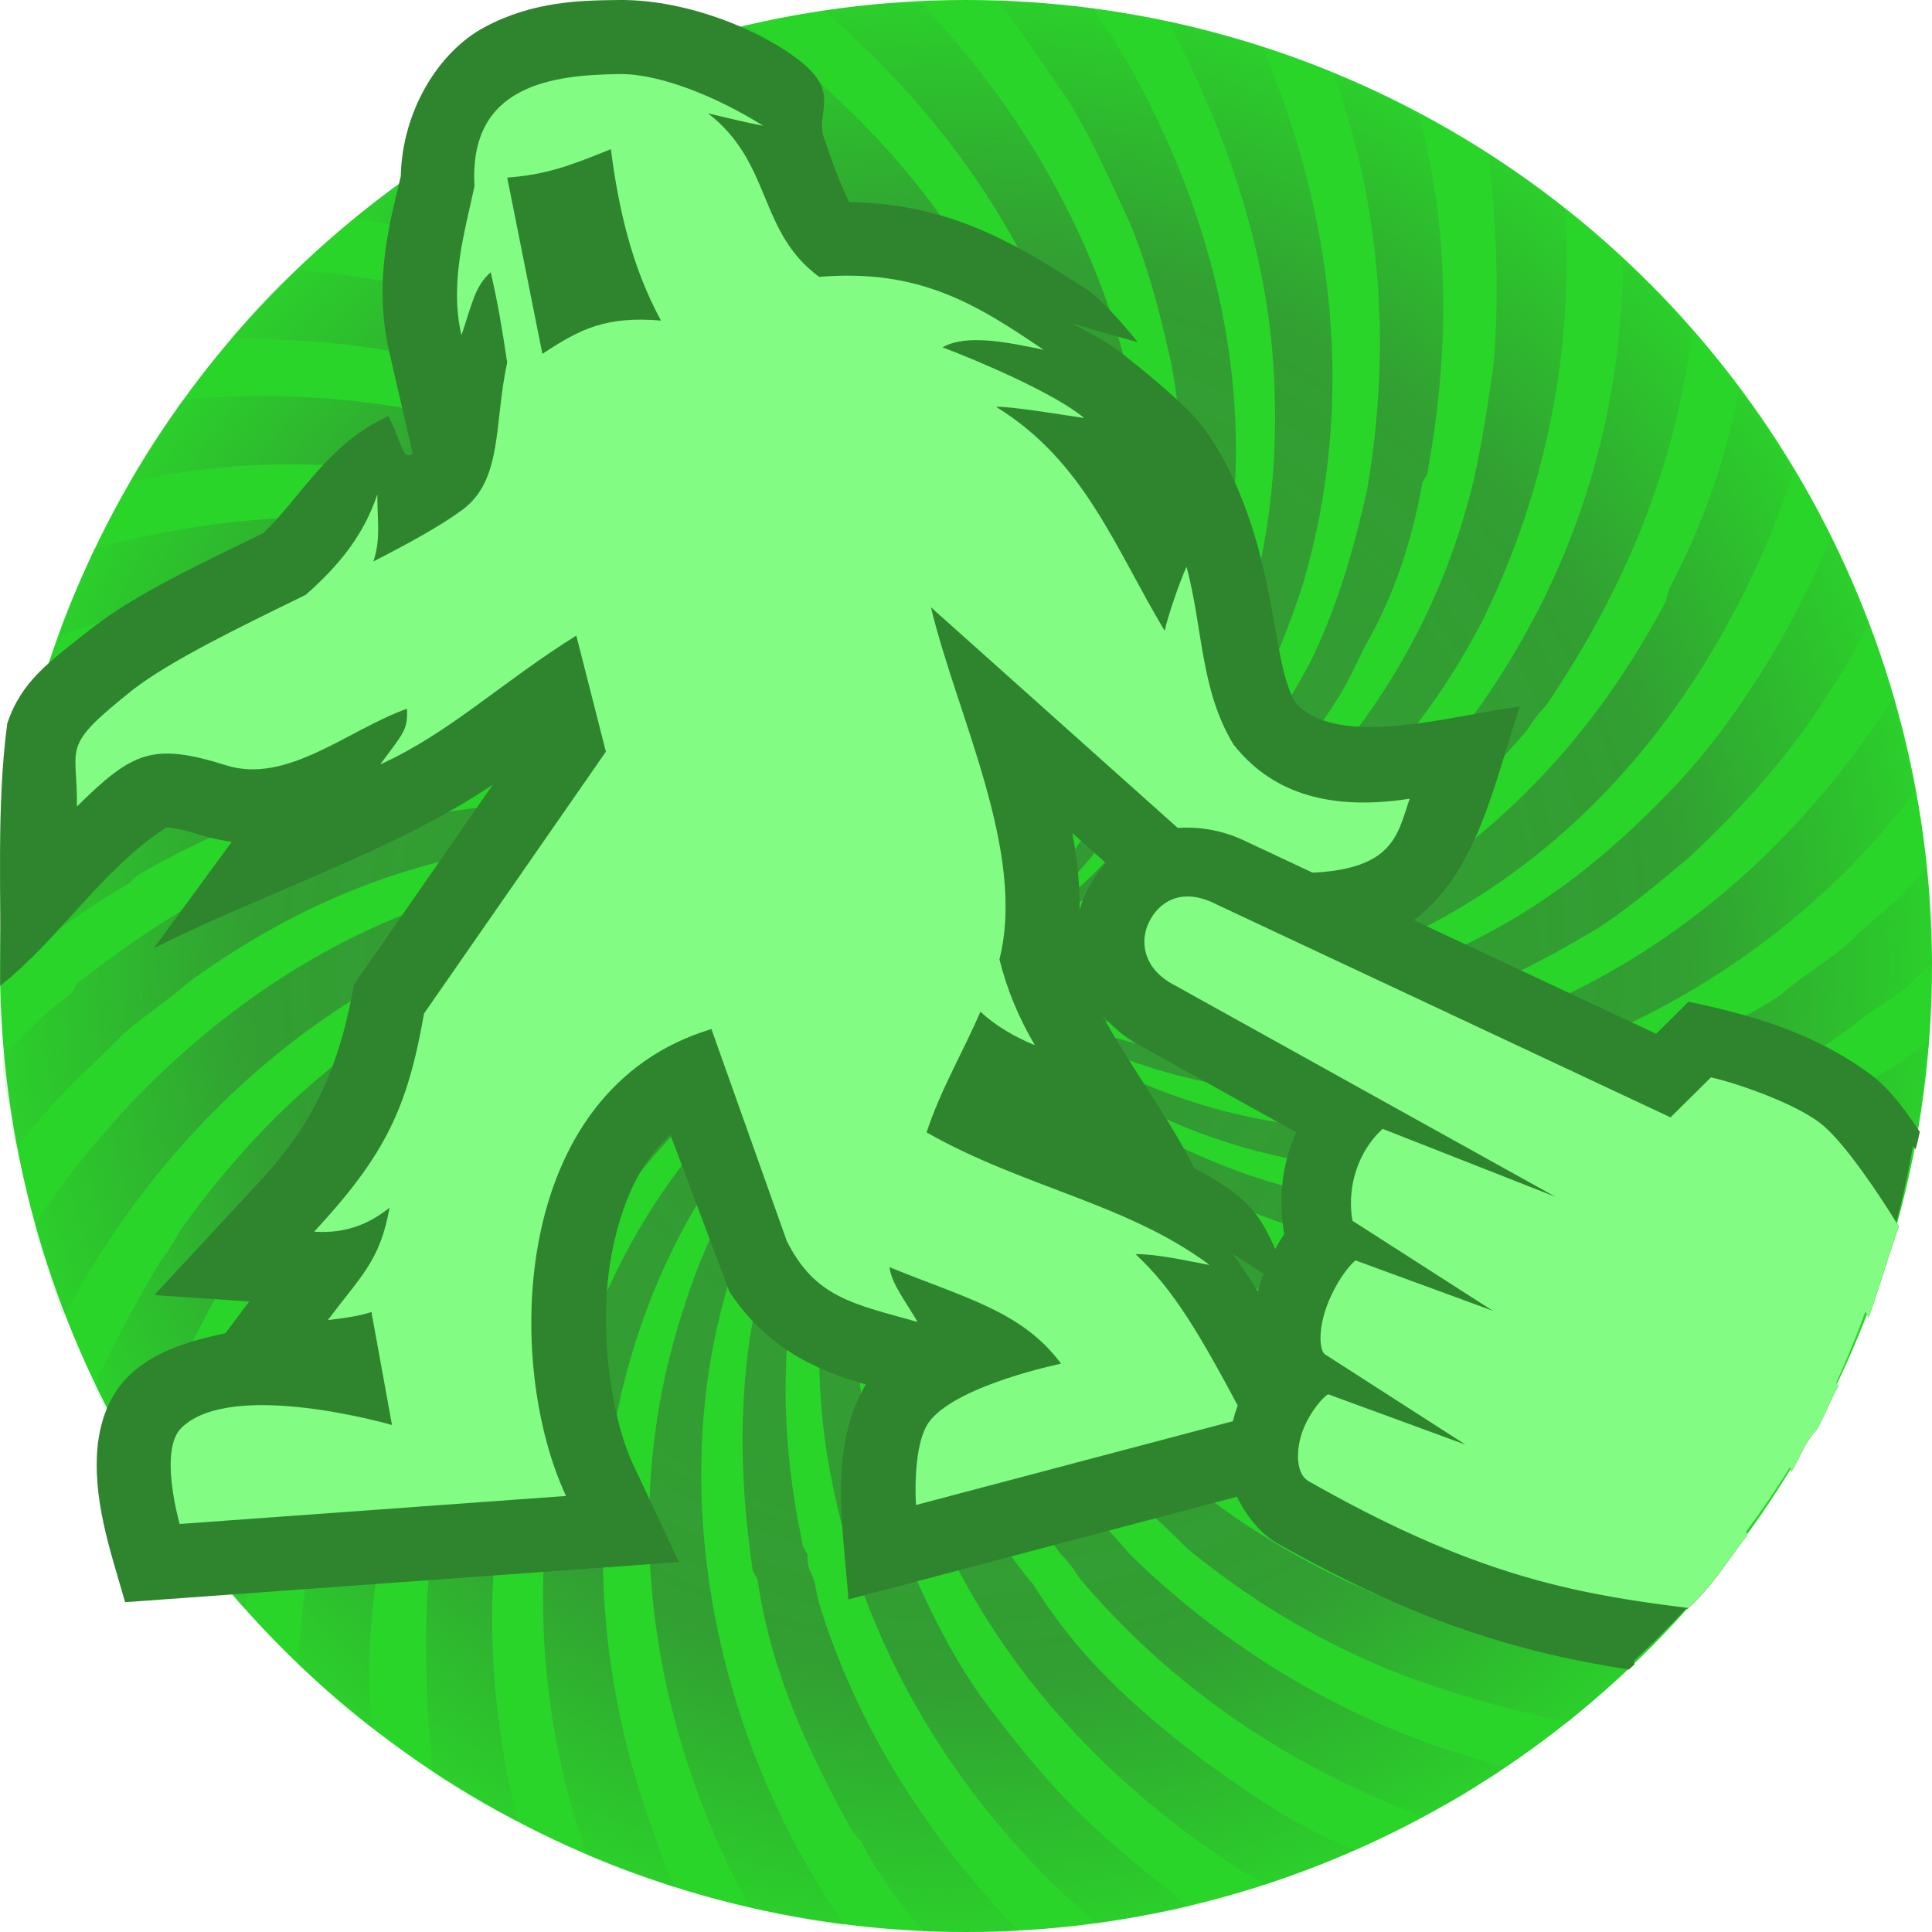 <svg height="500" viewBox="0 0 500 500" width="500" xmlns="http://www.w3.org/2000/svg" xmlns:xlink="http://www.w3.org/1999/xlink"><radialGradient id="a" cx="1250" cy="1250.001" gradientTransform="matrix(0 -1 1 0 -.001 2500)" gradientUnits="userSpaceOnUse" r="250"><stop offset="0" stop-color="#393"/><stop offset=".738" stop-color="#393" stop-opacity=".9"/><stop offset="1" stop-color="#393" stop-opacity=".1"/></radialGradient><g transform="translate(-1000 -1000)"><circle cx="1250" cy="1250" fill="#2ad52a" r="250"/><path d="m1258.918 1271.042c17.114 30.666 44.226 53.498 76.313 67.05 47.089 19.252 101.303 18.539 148.35-.718 3.584-7.846 5.709-15.693 7.876-23.535-44.255 22.827-95.594 29.954-144.808 16.402-20.669-5.701-39.255-15.694-56.348-29.245-11.414-9.268-21.402-19.252-29.245-31.383.712 0 1.425-.713 1.425-.713 21.398 24.962 47.789 42.084 79.167 50.64 47.089 12.131 94.886 6.422 137.683-16.402 1.417-.713 2.834-.713 4.25-1.429 4.292-2.85 7.876-4.988 12.126-7.134 1.417-8.551 2.167-16.406 3.584-24.961-2.875 1.429-5.001 3.567-7.834 5.709-2.875 1.425-5.001 2.846-7.876 4.988-54.173 34.954-120.514 44.23-178.312 16.41-2.125-1.429-4.292-2.859-6.417-3.571-.709-.713-2.125-1.421-2.834-2.134-1.458-.721-2.167-.721-3.58-1.429-10.697-7.134-19.261-12.839-27.82-22.111 0 0 .717-1.433 1.425-1.433 2.146.713 3.571 3.571 4.996 5.001 38.521 29.954 85.61 37.805 132.657 27.816 10.001-2.138 18.544-4.284 27.836-7.843 16.419-7.134 31.379-13.556 46.339-24.261 5-4.271 10.001-7.126 15.002-10.689 2.125-2.146 4.25-4.28 7.126-6.426-.709-8.559-.709-16.398-1.417-24.961-2.167 2.138-4.292 4.992-6.417 7.13-5.001 4.284-9.293 7.851-13.585 12.127-5.667 4.992-12.085 8.559-17.794 13.552-5 3.567-10.001 5.709-15.002 8.555-55.631 33.529-123.389 37.096-178.308-1.421 0 0 .712-.717.712-1.425 77.042 44.939 176.887 9.272 227.518-58.491-2.125-7.847-4.25-16.41-5.709-24.249-28.503 44.935-72.008 79.885-126.931 91.295-32.129 5.709-64.216 3.571-93.452-10.697 0-.713.712-1.425.712-1.425 30.649 10.701 62.778 11.414 94.157 2.854 17.835-4.997 33.504-12.843 49.922-22.824 8.584-5.705 15.002-11.414 22.836-17.831 12.126-11.41 22.086-22.115 32.087-36.38 5-7.847 10.001-14.981 14.252-23.545-3.542-7.838-5.709-15.685-9.959-22.815-4.292 11.406-10.001 22.107-16.419 32.808-7.126 11.414-14.252 21.398-23.544 31.379-14.252 14.985-29.253 27.82-47.797 37.805-35.629 19.261-76.3 26.395-114.822 16.406 0-.708.717-2.138.717-2.138 33.512 6.417 66.349 0 96.269-14.981 30.67-15.69 54.965-39.23 73.467-69.184 10.001-16.406 17.127-32.096 22.836-49.219-5-7.134-8.543-14.26-14.252-20.682-3.584 17.831-9.293 34.233-17.835 50.635-.709 1.438-.709 2.859-1.417 4.284-15.71 29.245-35.671 52.777-64.216 72.042-6.417 4.28-13.543 7.13-19.96 11.414-6.418 3.563-13.543 4.997-20.669 7.13-17.127 5.705-34.971 9.276-53.514 6.417v-1.421c22.844-.713 45.639-6.417 66.349-16.41 2.125-1.421 4.25-2.134 6.417-3.567 14.96-8.559 27.087-18.54 39.213-30.671 3.584-4.28 7.126-7.843 10.71-12.127 1.417-2.138 2.834-4.28 5.001-6.417 20.669-30.675 33.504-62.049 37.796-96.999-5.709-6.426-11.418-12.843-17.835-17.831-.709 42.076-12.835 81.31-38.504 116.969-27.128 36.375-65.633 59.924-109.146 64.908 0-.713 0-2.138 0-2.138 24.261-4.992 45.639-14.26 64.932-29.954 19.961-16.41 34.921-34.954 46.339-57.061 16.419-33.525 23.544-69.909 21.419-106.284-6.459-4.996-12.877-9.98-20.002-14.26 2.167 17.831 2.875 35.663 1.417 54.211-1.417 9.98-2.834 19.256-4.959 29.237-3.584 14.981-8.584 28.529-15.71 42.093-19.961 37.792-53.506 68.471-94.144 79.885 0-.713 0-1.433 0-1.433 30.678-12.839 55.64-33.517 74.183-62.766 2.833-4.276 5-9.272 7.126-13.552 7.834-13.552 12.126-27.099 14.96-42.084 0-1.421 1.458-2.142 1.458-3.567 5.709-31.387 5.709-62.053-2.167-92.011-7.126-4.28-14.252-7.847-22.086-10.697 12.127 34.242 14.96 70.613 8.543 107.705-3.542 15.694-7.834 30.67-14.96 44.935-4.292 7.847-8.584 14.977-13.585 22.824-14.96 20.682-32.791 35.663-54.19 47.072-.712 0-1.425-2.134-1.425-2.134 12.835-7.134 23.528-16.41 33.529-27.103 16.377-17.835 27.086-39.234 34.254-62.062 13.543-46.36 7.834-94.862-10.71-138.371-7.876-2.138-15.71-4.992-24.253-6.417 14.252 27.108 24.961 57.061 27.086 88.448 2.125 31.379-2.834 62.762-17.127 91.295-1.417 2.142-2.834 4.28-3.542 6.422-.709.717-1.458 2.138-2.167 2.85-.709 1.429-.709 2.138-1.417 3.567-10.71 14.981-20.677 29.241-36.371 39.226 0 0-.709-.708-1.421-1.421 12.839-9.276 21.394-22.119 29.249-35.667 36.379-60.624 27.087-131.958-8.568-190.44-2.134-2.854-3.567-4.997-4.992-7.851-8.559-.713-16.406-1.421-24.965-2.134 6.417 8.555 12.126 17.115 18.544 26.387 6.422 10.701 10.701 20.686 15.694 31.387 4.996 12.122 7.83 23.536 10.705 36.38 9.251 50.64-2.167 103.417-37.1 140.509 0-.708-.709-1.421-.709-1.421 19.256-25.682 29.224-53.498 31.391-84.169 3.542-54.919-20.694-109.13-58.498-148.36-8.559 0-16.402.708-24.961 2.134 29.953 25.682 52.777 57.774 64.903 95.583.717 2.854.717 4.992 2.146 7.843.712 1.434.712 2.855.712 4.284.712 1.425 1.421 2.142 1.421 3.567 8.559 41.368 4.996 81.31-19.256 117.685 0 0-.712-.713-1.425-.713 7.847-14.977 12.839-30.67 15.694-47.785 2.138-14.985 2.138-29.954 0-44.939-7.847-54.203-40.659-101.283-84.168-131.954-7.847 2.138-15.694 4.28-23.536 7.13 52.069 29.241 92.011 80.606 99.857 141.23 2.85 25.678.712 51.361-9.985 74.892-.712 0-1.429-.713-1.429-.713 0-2.142 1.429-4.28 2.142-6.422 7.134-27.816 6.417-56.344-2.142-83.448-6.413-19.257-14.268-36.384-26.395-52.786-2.138-2.134-3.559-4.28-4.988-6.417-21.398-25.682-46.359-44.935-75.605-59.199-7.847 2.85-14.981 6.417-22.107 10.693 7.126 2.854 14.26 4.992 20.677 9.272 1.429.717 2.854.717 4.28 1.425 29.953 14.981 54.21 34.95 74.183 62.77 26.386 37.092 37.088 79.176 27.816 123.398 0 0-1.429 0-2.138 0 2.846-13.556 1.421-26.391 0-39.951-2.138-17.827-7.851-33.517-16.41-49.206-9.268-18.544-22.107-34.954-37.804-49.935-12.835-11.406-26.386-20.686-41.363-29.241-1.434-.713-2.854-.713-4.284-1.429-13.556-7.126-27.816-12.118-42.084-17.115-7.13 4.997-13.552 9.272-19.969 14.973 27.82 5.001 53.494 14.985 78.455 29.254 1.433.708 1.433 2.138 2.859 2.846 48.501 29.962 81.309 82.743 78.463 139.088h-1.433c-2.138-42.797-23.536-81.31-55.627-109.847-2.142-1.421-4.284-2.85-6.417-4.984-.717-.717-2.15-1.433-3.575-2.142-.717-.717-1.425-2.138-2.846-2.85-32.104-22.828-67.049-34.954-104.862-37.809-7.126 4.992-12.122 12.127-17.827 17.836 44.934-.713 87.735 10.697 125.535 38.517 34.237 24.961 57.065 60.624 63.482 101.279-.709 0-2.142 0-2.142 0-11.41-48.498-45.647-84.165-88.444-105.563-4.992-2.134-9.984-4.284-14.973-5.705-30.678-12.127-63.491-15.69-95.586-12.839-4.28 7.134-9.984 13.547-13.552 21.398 27.82-6.418 55.636-5.705 84.164-.708 1.434 0 2.146 1.421 3.575 1.421 37.088 7.847 69.183 24.961 93.436 53.498.712.713 2.138 1.425 2.85 2.138 11.414 14.981 21.398 29.249 26.386 47.077 0 0-.712.713-1.425.713-22.111-50.644-71.325-84.165-126.244-92.728-14.268-2.138-28.532-2.85-42.797-2.138-16.41.713-32.812 3.567-49.222 7.847-2.842 7.843-7.122 14.977-9.264 22.828 54.206-20.686 116.968-22.111 169.036 8.555 24.257 14.268 42.801 32.817 56.352 56.349-.712 0-2.142.713-2.142.713-23.532-34.95-56.34-54.919-96.286-64.191-46.364-9.989-92.731-2.142-133.378 17.831-1.429 7.847-5.001 15.689-5.001 24.249 12.126-8.559 26.395-14.264 40.659-19.977 16.406-6.413 32.804-9.264 49.927-11.401 53.498-5.709 108.417 13.547 142.654 54.915-.712 0-1.425.717-1.425.717-32.812-32.1-77.746-47.793-122.677-45.651-40.667 2.138-79.18 17.831-111.984 41.372-.717 8.559-.717 16.41-.717 24.962 9.989-9.272 20.686-17.115 32.812-24.249 1.421-.713 2.138-2.142 3.563-2.854 54.21-31.383 121.256-39.23 176.891-6.417 4.28 2.85 7.847 5.705 12.126 7.843 2.854 1.429 4.988 4.28 7.847 6.426 0 0-.717.708-.717 1.421-7.843-5.705-16.406-9.272-24.965-14.268-5.701-2.134-11.41-4.276-17.114-6.418-32.095-9.985-65.624-8.551-98.432.713-26.395 7.847-49.218 21.403-71.325 38.517-1.425.713-1.425 2.859-2.859 3.567-6.417 4.997-11.41 9.989-17.11 15.694 0 4.988.708 9.989 2.134 14.977v3.571c.713 2.134.713 3.563 1.425 5.709 7.847-11.414 17.835-19.977 27.82-29.962 5.709-4.992 11.418-8.555 17.114-13.556 28.532-20.677 59.211-32.812 93.448-35.659 30.666-2.142 62.049 3.567 88.439 19.252-.717.717-1.429 1.433-1.429 1.433-10.697-5.705-21.394-8.563-33.52-10.701-14.973-3.567-29.245-3.567-44.222-2.854-59.915 4.992-111.271 43.51-143.362 92.011 2.846 7.851 4.988 15.689 7.843 23.536 21.398-40.659 54.919-74.896 97.007-94.149 12.835-5.709 25.67-9.276 39.938-12.127h4.28c24.257-4.992 48.505-1.421 71.329 6.417 0 .713-.712 1.429-.712 1.429-41.371-9.985-82.034-3.563-118.405 17.119-25.674 14.977-45.651 34.233-63.482 59.199-1.425 2.854-2.846 4.996-4.992 7.847-6.417 10.7-12.122 21.404-17.123 32.1 2.142 3.566 3.575 7.843 5.713 11.409 2.855 2.855 4.276 7.143 6.417 10.698 4.28-14.977 10.697-28.529 17.835-42.075 3.563-6.423 7.13-12.132 11.405-18.549 19.261-26.395 40.663-47.077 69.191-60.628 14.977-7.134 29.958-12.839 46.368-14.973 15.685-2.146 30.662-2.146 46.355 0v2.134c-40.655-3.567-81.318 10.697-113.409 37.8-34.954 29.249-56.348 69.191-66.337 112.701 4.996 6.417 9.272 13.548 15.698 19.257 7.843-84.165 75.6-165.475 163.335-167.621v2.146c-53.494 5.705-99.145 39.943-124.823 87.019-.712 1.416-.712 2.845-1.429 4.274-15.689 27.816-21.398 57.774-23.54 88.445 6.426 4.992 11.418 12.125 19.269 16.407-2.146-19.975.709-38.519 4.271-58.487 5.713-29.245 17.119-54.211 34.962-77.747 23.532-29.958 53.489-50.644 91.29-57.778 0 0 .712.713.712 1.425-9.985 2.854-19.973 7.134-29.962 12.122-2.134 1.433-4.276 2.146-6.421 3.575-16.402 9.98-29.237 22.107-41.363 37.084-17.119 22.115-27.816 44.938-34.237 72.046-2.134 11.414-4.28 22.824-4.992 34.237-.712 14.976 0 30.666 1.425 45.644 3.567 1.429 7.138 4.283 10.701 6.422 3.567 2.14 7.847 3.566 11.41 5.7-11.41-44.219-8.555-92.003 10.701-134.089 16.406-36.379 46.355-65.624 83.455-80.597v2.142c-79.888 39.226-104.854 141.934-76.321 221.111 7.134 3.563 14.977 5.696 22.819 8.556-14.973-34.951-22.107-72.038-17.114-110.556 6.421-47.789 31.387-92.007 72.037-116.977 0 .713.712 1.429.712 1.429-26.386 19.969-44.222 46.364-53.498 76.323-17.11 52.069-8.551 107.7 17.127 154.777 8.555 2.137 16.406 3.563 24.961 4.992-48.505-68.471-55.64-174.034 12.835-233.954 0 0 .717.717 1.433.717-20.686 22.82-34.237 49.927-39.23 81.306-2.863 19.973-2.146 39.23.717 59.206 0 1.426 1.421 2.139 1.421 3.563 3.563 23.537 12.835 43.51 24.249 64.191.717 1.434 2.138 2.147 2.854 3.576 4.28 8.546 9.989 15.689 15.694 22.82h24.961c-23.536-24.25-42.08-52.782-52.069-85.59-.709-2.85-.709-4.997-2.142-7.851-.712-1.421-.712-2.852-.712-4.276-.709-1.429-1.425-2.142-1.425-3.572-9.989-47.073-2.85-94.149 27.107-131.237 0 0 .712.713 1.425.713-20.682 29.958-27.107 67.046-22.823 102.716 6.417 49.923 32.808 94.859 70.612 126.954 7.847-1.426 16.389-2.847 24.265-4.276-12.126-9.272-23.553-18.544-34.246-29.958-7.138-7.846-12.843-14.981-19.265-23.537-9.264-12.843-14.977-25.677-21.394-39.946-2.142-4.992-2.859-9.985-4.992-14.976-11.414-38.522-9.276-79.89 9.268-115.553 0 0 1.429.717 2.142.717-19.261 44.218-13.552 94.866 9.268 137.659 18.552 34.238 46.385 60.633 78.471 79.885 7.834-2.85 15.668-5.705 22.836-9.277-14.293-5.701-25.711-13.547-38.546-22.819-17.835-13.552-32.8-27.105-44.209-45.652-13.552-15.689-20.686-35.662-27.107-55.632-4.28-17.12-5.705-34.237-4.992-51.356.712-9.989 2.85-18.548 4.992-28.533.712-1.425-.712-2.854 2.85-2.854-9.98 45.651 2.15 92.728 31.387 130.533 2.138 2.137 3.563 4.276 4.992 6.417 24.253 28.529 54.215 48.507 88.427 61.346 3.584-2.142 7.876-3.567 11.418-5.704 2.167-2.142 5-3.572 7.876-5.001.709-.71 1.417-1.421 2.125-2.135-36.379-9.277-69.175-27.816-97.007-54.923-3.567-4.28-7.13-7.846-10.697-12.127-27.816-33.525-41.371-75.609-36.371-117.689.704 0 2.138.713 2.138.713-1.433 32.096 7.838 62.054 26.39 89.873 4.988 7.851 9.98 14.273 16.402 21.399 5.717 5.704 11.426 10.696 17.094 16.401 15.71 12.843 32.129 22.828 50.672 30.674 15.668 6.417 31.379 10.698 47.797 14.265 6.417-5.706 12.835-11.409 18.544-17.12-24.253-1.429-47.089-7.138-69.216-16.41-2.834-1.424-4.959-2.137-7.834-3.563-23.544-11.409-43.505-25.674-60.624-45.647-3.567-4.996-7.847-9.272-11.414-14.976-2.854-4.285-4.992-8.569-7.843-12.844-2.142-4.28-4.284-9.272-6.422-13.552-6.422-15.689-10.701-31.387-11.414-48.502h1.429c7.13 42.797 29.958 78.459 65.616 104.146 37.087 26.382 78.467 37.084 121.264 37.084 5.709-6.422 10.71-12.84 15.668-19.973-16.377 2.853-33.504 1.429-49.922 0-15.668-1.431-30.67-5.706-45.63-10.703-5-2.137-10.001-4.275-15.002-6.409-43.505-19.981-77.73-58.499-89.856-104.858h2.138c11.414 34.233 34.237 62.053 65.632 81.314 5 2.85 9.251 4.993 13.543 7.848 40.671 19.968 86.302 24.961 129.806 16.402 5.001-7.126 8.584-14.977 12.127-22.112-67.049 19.262-147.642 8.561-195.427-48.505-.712-.713-2.142-1.421-2.859-2.138-8.555-10.701-15.689-21.394-20.682-33.525 0 0 .712-.708 1.429-.708" fill="url(#a)" fill-rule="evenodd"/></g><g stroke-width=".939" transform="matrix(1.065 0 0 1.065 .018 -33.497)"><path d="m150.418 31.455c-9.107.104-20.733.204-32.705 6.609-11.16 5.971-19.993 20.328-20.338 36.188-2.235 9.918-6.907 24.858-2.803 42.693l5.703 24.781c-2.563 1.761-2.736-3.209-5.926-9.158-14.849 6.751-21.671 20.306-30.449 28.484-15.432 7.496-31.013 14.787-41.605 23.079-10.592 8.292-17.186 12.978-20.557 23.173-2.699 20.539-1.389 41.758-1.721 63.707 14.415-11.363 24.791-28.394 40.311-38.432-.045.013 1.394-.444 9.256 2.033l.031.01c2.277.652 4.66 1.128 6.684 1.391l-18.943 25.875c26.771-13.463 58.571-23.684 82.391-39.77l-33.752 48.594c-4.152 23.698-12.174 36.199-22.861 47.801l-25.652 27.645 23.061 1.566-5.779 7.703c-16.301 3.426-28.773 9.108-30.998 26.84-1.447 13.186 2.943 25.747 6.627 38.525l134.586-9.758-11.152-23.719c-5.315-11.303-8.741-33.54-5.062-51.852 2.384-11.868 6.666-21.509 14.121-28.295l14.36 38.192c8.451 12.78 19.71 18.77 33.124 22.517-9.194 15.698-5.458 34.702-4.223 52.254l122.756-32.459c-9.451-17.247-18.742-36.869-29.348-51.498l14.624 9.323c-7.388-18.435-8.274-21.621-23.956-30.177-8.703-17.266-23.195-34.005-28.83-51.82 1.702-10.19.923-20.082-.82-29.609l28.764 25.721c18.06 1.648 40.791 3.351 53.982-4.332 16.014-11.972 19.811-34.185 26.02-52.135-15.244 1.83-44.524 10.839-54.729-1.127-4.191-7.87-4.186-19.88-8.9-37.488-2.804-10.28-7.232-20.952-13.356-29.266-4.756-6.222-17.257-15.945-17.257-15.945-4.816-4.098-9.832-6.821-14.955-9.357l16.346 4.673s-7.656-9.753-12.77-13.056c-17.12-11.06-32.897-20.656-57.426-21.004-2.399-5.024-4.332-10.417-6.127-15.76-1.989-5.921 3.944-10.51-5.131-18.021s-27.587-15.497-44.574-15.34h-.019z" fill="#2e852e" stroke-width=".939"/><path d="m150.623 49.453c9.835-.091 23.832 5.643 34.802 12.564-4.312-.824-8.852-1.952-13.391-3.018 15.661 12.057 12.029 28.706 27.01 39.735 24.362-2.02 38.207 6.619 54.549 17.73-8.549-1.815-18.763-3.933-24.589-.605 7.566 2.799 27.312 11.119 34.424 17.171-5.22-.756-17.779-2.874-21.411-2.723 21.562 13.237 28.901 34.341 41.006 54.462.53-2.95 3.632-12.027 5.296-15.582 4.01 14.977 3.329 29.878 11.409 43.191 8.602 10.892 21.948 16.414 42.814 13.162-3.768 10.892-3.964 21.785-45.447 16.868l-70.891-63.388c6.355 26.475 23.227 59.53 16.645 85.551 1.74 7.035 4.615 14.145 8.625 20.877-4.993-2.042-9.76-4.841-13.24-8.169-4.237 9.833-9.76 19.137-13.089 29.349 23.529 13.389 48.723 17.246 68.772 32.223-6.128-1.135-12.559-2.647-18.006-2.647 9.306 8.623 15.737 19.591 26.472 39.863l-79.811 21.104s-1.059-15.053 3.48-20.575c7.036-8.699 31.776-13.767 31.776-13.767-9.457-12.708-23.151-15.885-41.687-23.449.378 3.933 4.237 8.774 6.809 13.313-15.812-4.463-24.816-5.9-31.776-19.667l-18.309-51.512c-49.328 14.826-50.236 81.769-35.332 113.462l-93.891 6.808s-5.145-17.851.378-23.298c12.105-12.103 51.22-.756 51.22-.756l-4.993-27.458c-2.194.756-5.372 1.362-10.592 1.967 8.171-10.892 12.71-14.448 14.98-27.307-4.842 3.858-10.516 6.354-18.309 5.824 17.477-18.835 22.697-30.257 26.707-53.025l44.184-63.615-7.187-28.214c-18.082 11.271-30.792 23.676-47.664 31.316 5.372-7.337 6.809-8.245 6.507-13.54-14.375 5.144-29.052 18.381-43.881 13.767-18.006-5.673-22.848-3.253-36.315 9.985.227-15.053-4.388-14.069 13.694-28.441 9.003-6.959 25.648-15.053 41.914-22.995 8.247-7.262 14.148-14.674 17.401-24.432-.076 5.749.908 11.044-.984 16.339 8.701-4.463 16.418-8.699 21.638-12.557 9.911-7.337 7.641-21.028 10.895-35.778-1.211-8.094-2.27-14.508-4.01-21.966-3.934 3.563-4.464 7.572-7.112 15.31-2.951-12.821.832-25.189 3.178-36.247-1.437-24.515 18.763-27.019 35.332-27.208zm-2.194 18.245c-10.819 4.417-16.266 6.233-25.194 6.906l8.549 42.843c9.155-6.051 15.434-9.228 28.825-8.094-7.339-13.434-10.441-28.116-12.181-41.656z" fill="#83fc83" stroke-width="33.803"/></g><g transform="matrix(-1 0 0 1 500 0)"><path d="m192.949 214.189c-5.346-.01-10.789 1.269-15.424 3.574l-106.131 49.779-8.391-8.297c-18.126 3.759-33.184 8.704-46.758 18.547-5.343 3.874-9.49 9.82-13.096 15.141.375 1.499.563 2.811 1.125 4.504.208-.302.451-.559.662-.857a250 250 0 0 0 4.314 19.83c-.224.334-.468.657-.689.992 2.846 7.851 4.989 15.689 7.844 23.535.259-.491.568-.954.83-1.443a250 250 0 0 0 7.502 18.291c-.155.329-.34.659-.494.988 2.142 3.566 3.575 7.842 5.713 11.408 2.855 2.855 4.276 7.144 6.418 10.699.109-.381.254-.738.365-1.117a250 250 0 0 0 11.303 16.559c-.076.326-.183.642-.258.969 4.996 6.417 9.272 13.547 15.697 19.256.011-.121.037-.242.049-.363a250 250 0 0 0 13.584 13.584c-.025.349-.065.696-.09 1.045.494.384.941.845 1.42 1.252 26.116-4.073 52.876-11.167 90.342-32.301 5.402-2.744 10.309-9.391 12.434-15.727 1.742-5.195.879-11.096-.359-16.434-1.058-4.56-3.593-9.345-5.906-12.74 1.833-6.172 1.142-12.904-.193-19.145-1.242-5.803-3.767-11.24-7.121-16.318 1.66-9.594.416-18.53-3.102-26.359l39.51-21.957c7.56-3.813 13.71-10.571 16.33-18.32 2.383-7.048 1.58-15.575-1.693-22.256-3.247-6.626-9.422-12.492-16.414-14.85-2.942-.992-6.115-1.463-9.322-1.469z" fill="#2e852e"/><path d="m191.354 232.078c-1.806.189-3.791.779-5.945 1.867l-117.738 55.227-10.459-10.34c-5.829 1.209-22.579 6.837-29.168 12.555-7.451 6.466-18.258 24.09-18.801 24.979a250 250 0 0 0 .01.045c-.224.334-.468.657-.689.992 2.846 7.851 4.989 15.689 7.844 23.535.259-.491.568-.954.83-1.443a250 250 0 0 0 7.502 18.291c-.155.329-.34.659-.494.988 2.142 3.566 3.575 7.842 5.713 11.408 2.855 2.855 4.276 7.144 6.418 10.699.109-.381.254-.738.365-1.117a250 250 0 0 0 11.303 16.559c-.076.326-.183.642-.258.969 4.884 6.273 9.109 13.208 15.297 18.85 29.578-3.656 55.314-8.508 97.377-32.324l.094-.053.096-.049c1.837-.928 2.62-2.093 3.117-4.068.497-1.974.396-4.73-.33-7.535-1.328-5.135-5.213-10.031-7.141-11.285l-35.566 13.043 35.885-23.061c.79-.399 1.217-.937 1.51-2.773.292-1.836.068-4.646-.734-7.605-1.516-5.593-5.214-11.691-8.195-14.24l-35.541 13.031 36.32-23.281c1.607-9.285-1.872-18.465-7.832-23.787l-44.721 17.582 98.199-54.549c4.551-2.3 6.716-5.164 7.66-8.039.945-2.874.625-5.946-.701-8.607-1.99-3.991-5.806-7.028-11.225-6.461z" fill="#83fc83" stroke-width="36"/></g></svg>